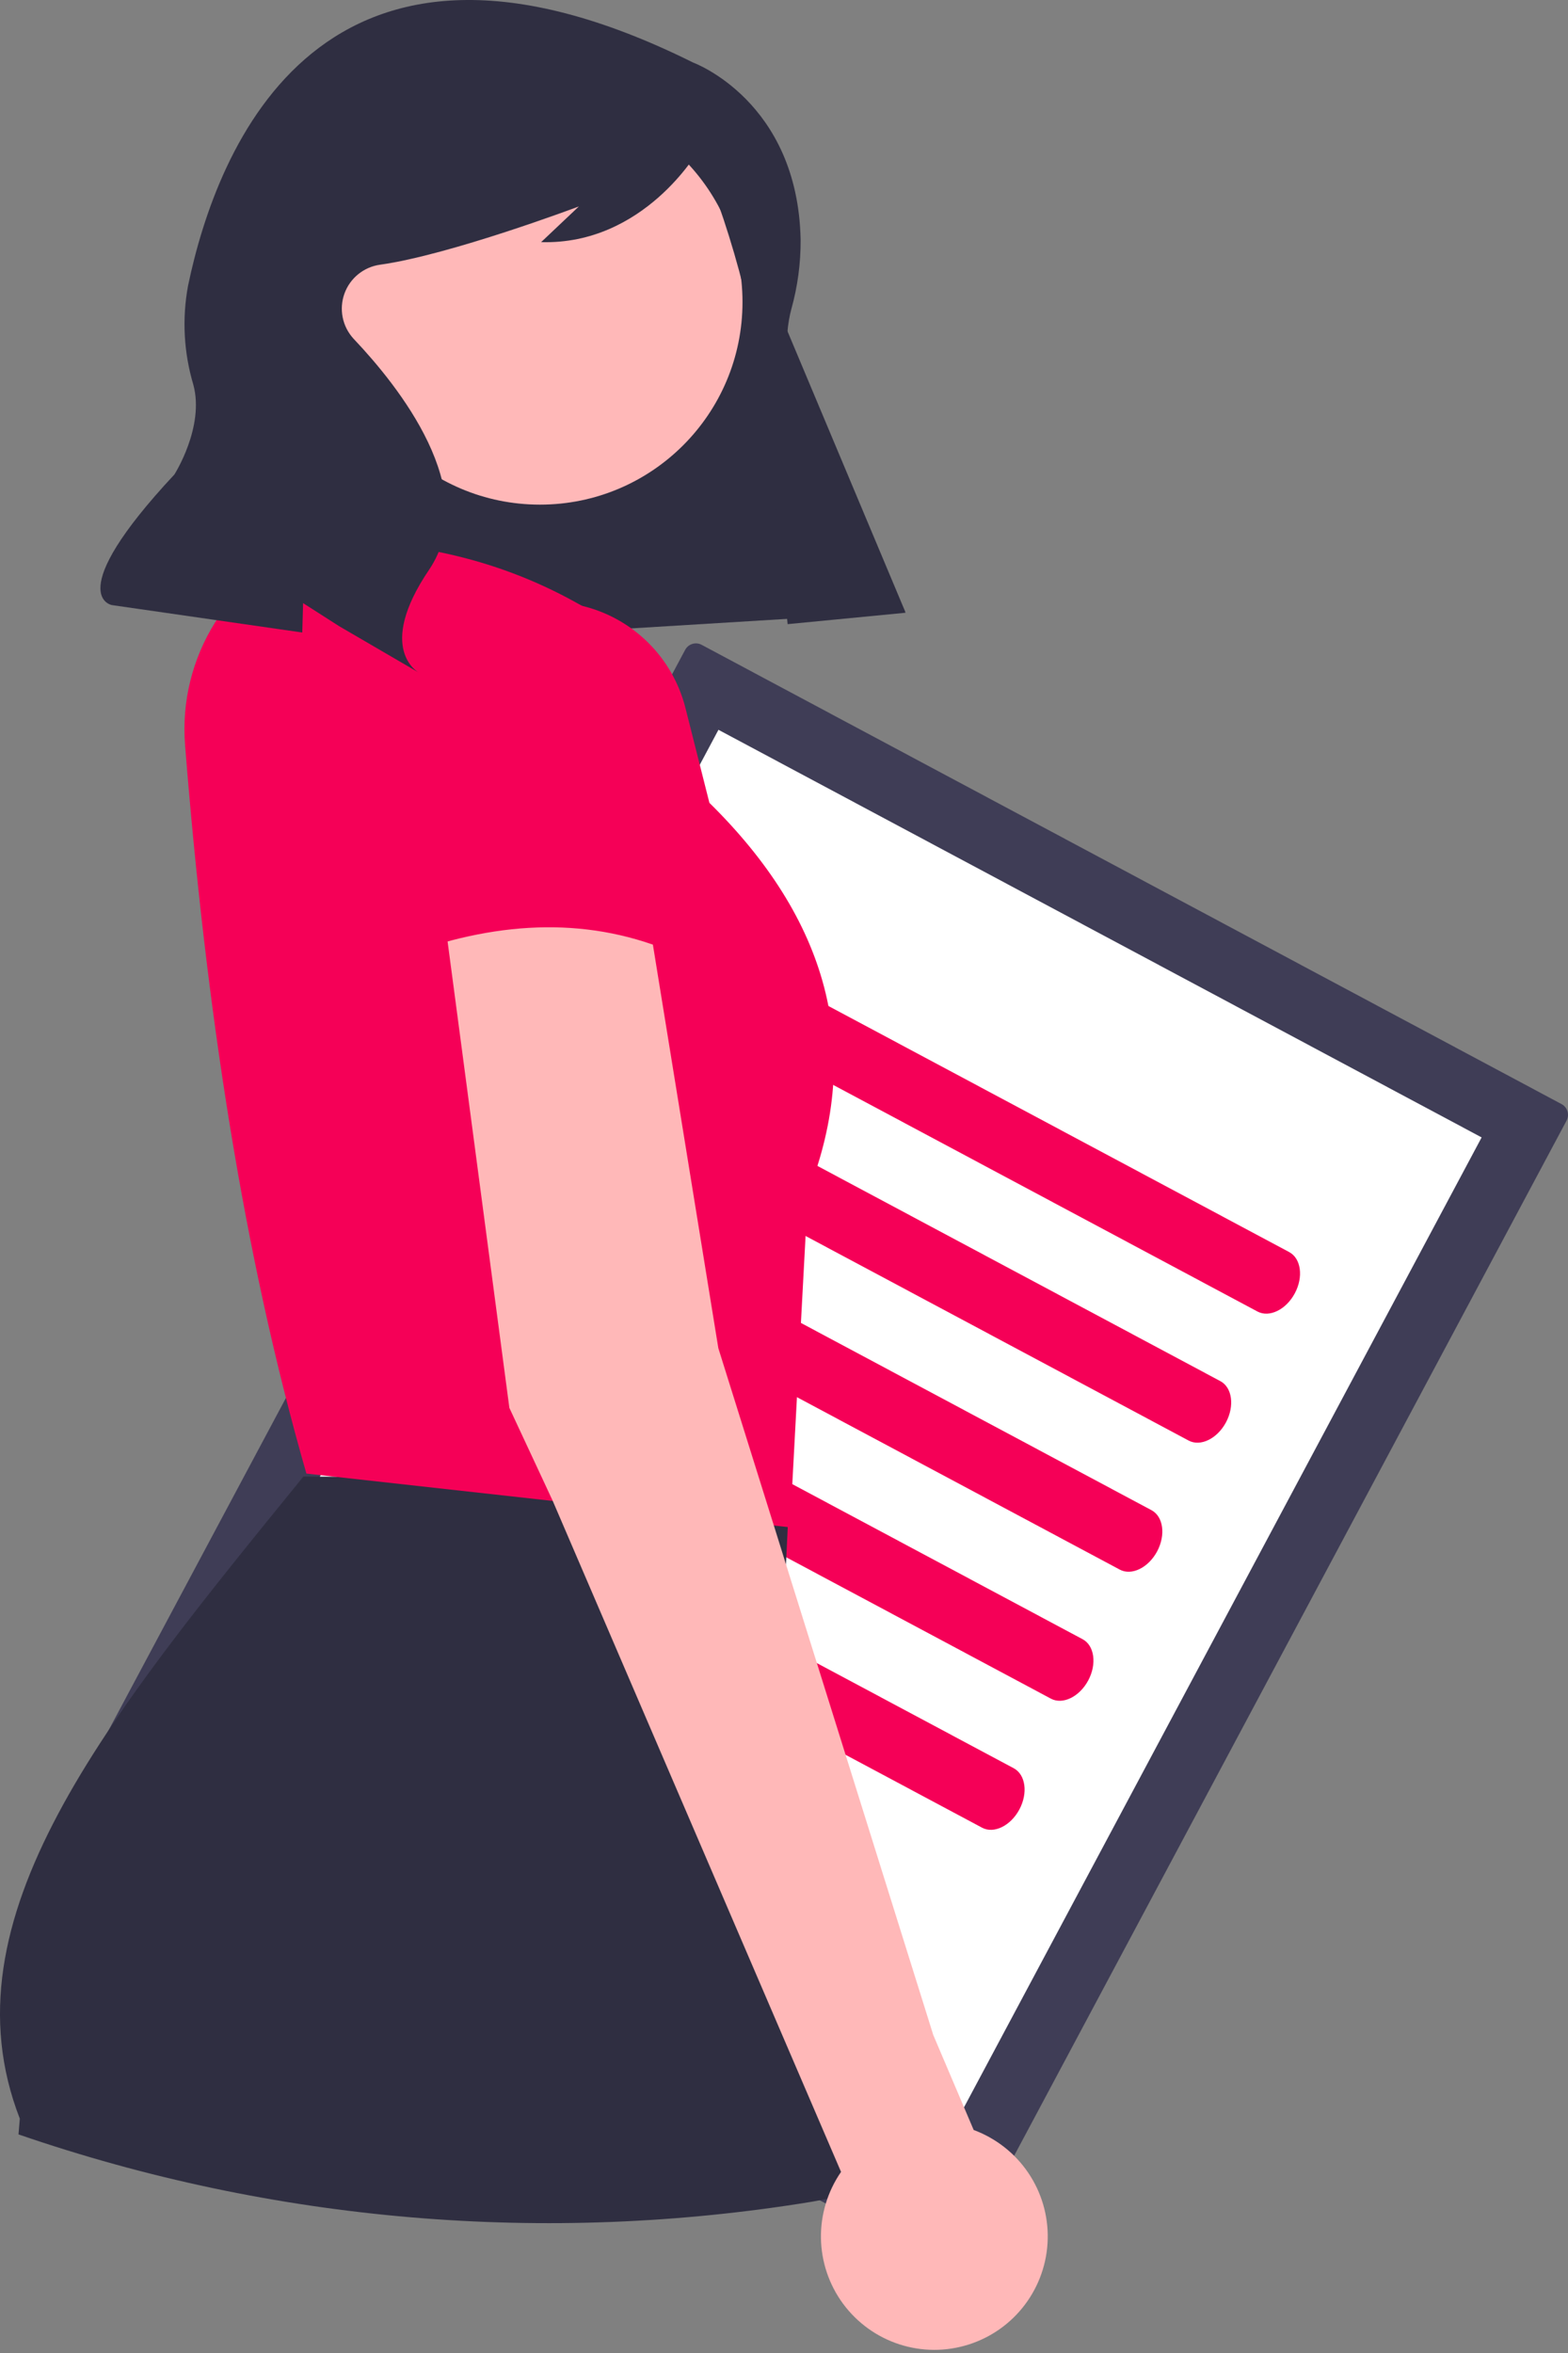 <svg width="60" height="90" viewBox="0 0 60 90" fill="none" xmlns="http://www.w3.org/2000/svg">
<rect x="0" y="0" width="60" height="90" fill="#808080" stroke="none"/>
<path d="M59.754 42.231C59.862 42.289 59.944 42.389 59.98 42.507C60.016 42.625 60.003 42.753 59.945 42.862L36.668 86.46C36.61 86.569 36.511 86.65 36.392 86.686C36.274 86.722 36.147 86.71 36.037 86.652L3.133 69.084C3.024 69.026 2.943 68.927 2.907 68.808C2.871 68.69 2.883 68.563 2.942 68.453L26.218 24.855C26.277 24.746 26.376 24.665 26.494 24.629C26.613 24.593 26.74 24.606 26.849 24.664L59.754 42.231Z" fill="#3F3D56"/>
<path d="M56.695 43.505L35.394 83.401L6.192 67.81L27.492 27.914L56.695 43.505ZM58.545 44.493L58.541 44.491L58.546 44.493L58.545 44.493Z" fill="white"/>
<path d="M49.332 47.891C49.785 48.134 49.882 48.841 49.547 49.467C49.213 50.094 48.572 50.407 48.118 50.165L26.73 38.746C26.276 38.504 26.18 37.797 26.515 37.17C26.849 36.544 27.49 36.23 27.944 36.473L49.332 47.891Z" fill="#F50057"/>
<path d="M46.697 52.827C47.151 53.069 47.247 53.776 46.913 54.403C46.578 55.029 45.937 55.343 45.483 55.1L24.095 43.682C23.642 43.439 23.545 42.732 23.88 42.106C24.214 41.479 24.855 41.166 25.309 41.408L46.697 52.827Z" fill="#F50057"/>
<path d="M44.062 57.763C44.516 58.005 44.612 58.712 44.278 59.339C43.943 59.965 43.302 60.279 42.848 60.036L21.46 48.617C21.007 48.375 20.91 47.668 21.245 47.041C21.579 46.415 22.221 46.102 22.674 46.344L44.062 57.763Z" fill="#F50057"/>
<path d="M41.426 62.698C41.88 62.94 41.977 63.648 41.642 64.274C41.307 64.901 40.666 65.214 40.213 64.972L18.825 53.553C18.371 53.311 18.275 52.604 18.609 51.977C18.944 51.35 19.585 51.037 20.039 51.279L41.426 62.698Z" fill="#F50057"/>
<path d="M38.791 67.634C39.245 67.876 39.342 68.583 39.007 69.21C38.672 69.837 38.031 70.15 37.578 69.907L16.19 58.489C15.736 58.246 15.64 57.539 15.974 56.913C16.309 56.286 16.95 55.973 17.404 56.215L38.791 67.634Z" fill="#F50057"/>
<path d="M34.638 23.395L15.259 24.579L9.831 8.393L26.829 4.802L34.638 23.395Z" fill="#2F2E41"/>
<path d="M20.661 19.302C16.381 19.302 12.911 15.832 12.911 11.552C12.911 7.271 16.381 3.801 20.661 3.801C24.942 3.801 28.412 7.271 28.412 11.552C28.412 15.832 24.942 19.302 20.661 19.302Z" fill="#FFB8B8"/>
<path d="M0.758 81.036L0.708 81.639C10.465 84.998 20.903 85.882 31.085 84.211L33.964 83.668L31.225 77.593L29.429 73.611L30.076 59.835L30.144 58.41L30.229 56.591L29.059 56.584L20.743 56.534L12.818 56.484L11.61 56.477C4.032 65.798 -2.221 73.373 0.758 81.036Z" fill="#2F2E41"/>
<path d="M11.724 56.363L30.229 58.419L30.914 45.626C33.086 40.087 31.652 35.143 27.145 30.707L26.229 27.08C25.988 26.128 25.491 25.26 24.792 24.571C24.093 23.882 23.218 23.397 22.263 23.171C19.234 21.433 15.802 20.605 11.953 20.724C10.415 21.325 9.111 22.403 8.234 23.802C7.357 25.2 6.952 26.843 7.081 28.488C7.877 38.543 9.306 47.954 11.724 56.363Z" fill="#F50057"/>
<path d="M26.525 2.394C26.525 2.394 30.533 3.857 30.636 9.174C30.641 10.069 30.522 10.96 30.281 11.822C30.021 12.799 29.812 14.919 31.56 17.745C32.702 19.58 33.734 21.481 34.652 23.437L30.139 23.873L29.393 16.392C29.031 12.765 28.137 9.211 26.74 5.845L26.711 5.775C26.711 5.775 24.641 9.373 20.706 9.262L22.151 7.896C22.151 7.896 17.223 9.752 14.543 10.125C14.237 10.167 13.949 10.293 13.709 10.487C13.469 10.681 13.286 10.938 13.181 11.228C13.076 11.518 13.052 11.832 13.112 12.135C13.172 12.438 13.313 12.718 13.521 12.947C13.537 12.964 13.553 12.982 13.569 12.999C15.208 14.733 18.47 18.762 16.415 21.798C14.361 24.835 16.023 25.725 16.023 25.725L12.979 23.952L11.598 23.069L11.566 24.193L4.282 23.144C4.282 23.144 2.323 22.808 6.673 18.149C6.673 18.149 7.839 16.325 7.397 14.711C7.031 13.483 6.962 12.186 7.196 10.927C8.289 5.685 12.29 -4.686 26.525 2.394Z" fill="#2F2E41"/>
<path d="M24.746 34.66L24.983 36.131L27.487 51.565L29.059 56.584L29.612 58.35L30.076 59.835L35.712 77.837L37.258 81.47C38.106 81.784 38.836 82.355 39.344 83.104C39.852 83.853 40.113 84.741 40.091 85.645C40.069 86.55 39.765 87.425 39.221 88.148C38.678 88.871 37.922 89.406 37.059 89.678C36.197 89.951 35.27 89.947 34.41 89.667C33.55 89.387 32.799 88.845 32.261 88.117C31.724 87.389 31.428 86.512 31.414 85.608C31.4 84.703 31.669 83.817 32.183 83.073L21.152 57.411L20.744 56.534L19.491 53.85L17.127 36.01L16.979 34.888L24.746 34.66Z" fill="#FFB8B8"/>
<path d="M15.608 36.487C19.198 35.197 22.642 35.06 25.888 36.487L24.829 27.305C24.868 26.158 24.455 25.042 23.68 24.196C22.904 23.35 21.828 22.843 20.682 22.782C19.522 22.721 18.385 23.124 17.522 23.901C16.659 24.678 16.139 25.766 16.078 26.926L16.077 26.941L15.608 36.487Z" fill="#F50057"/>
</svg>
